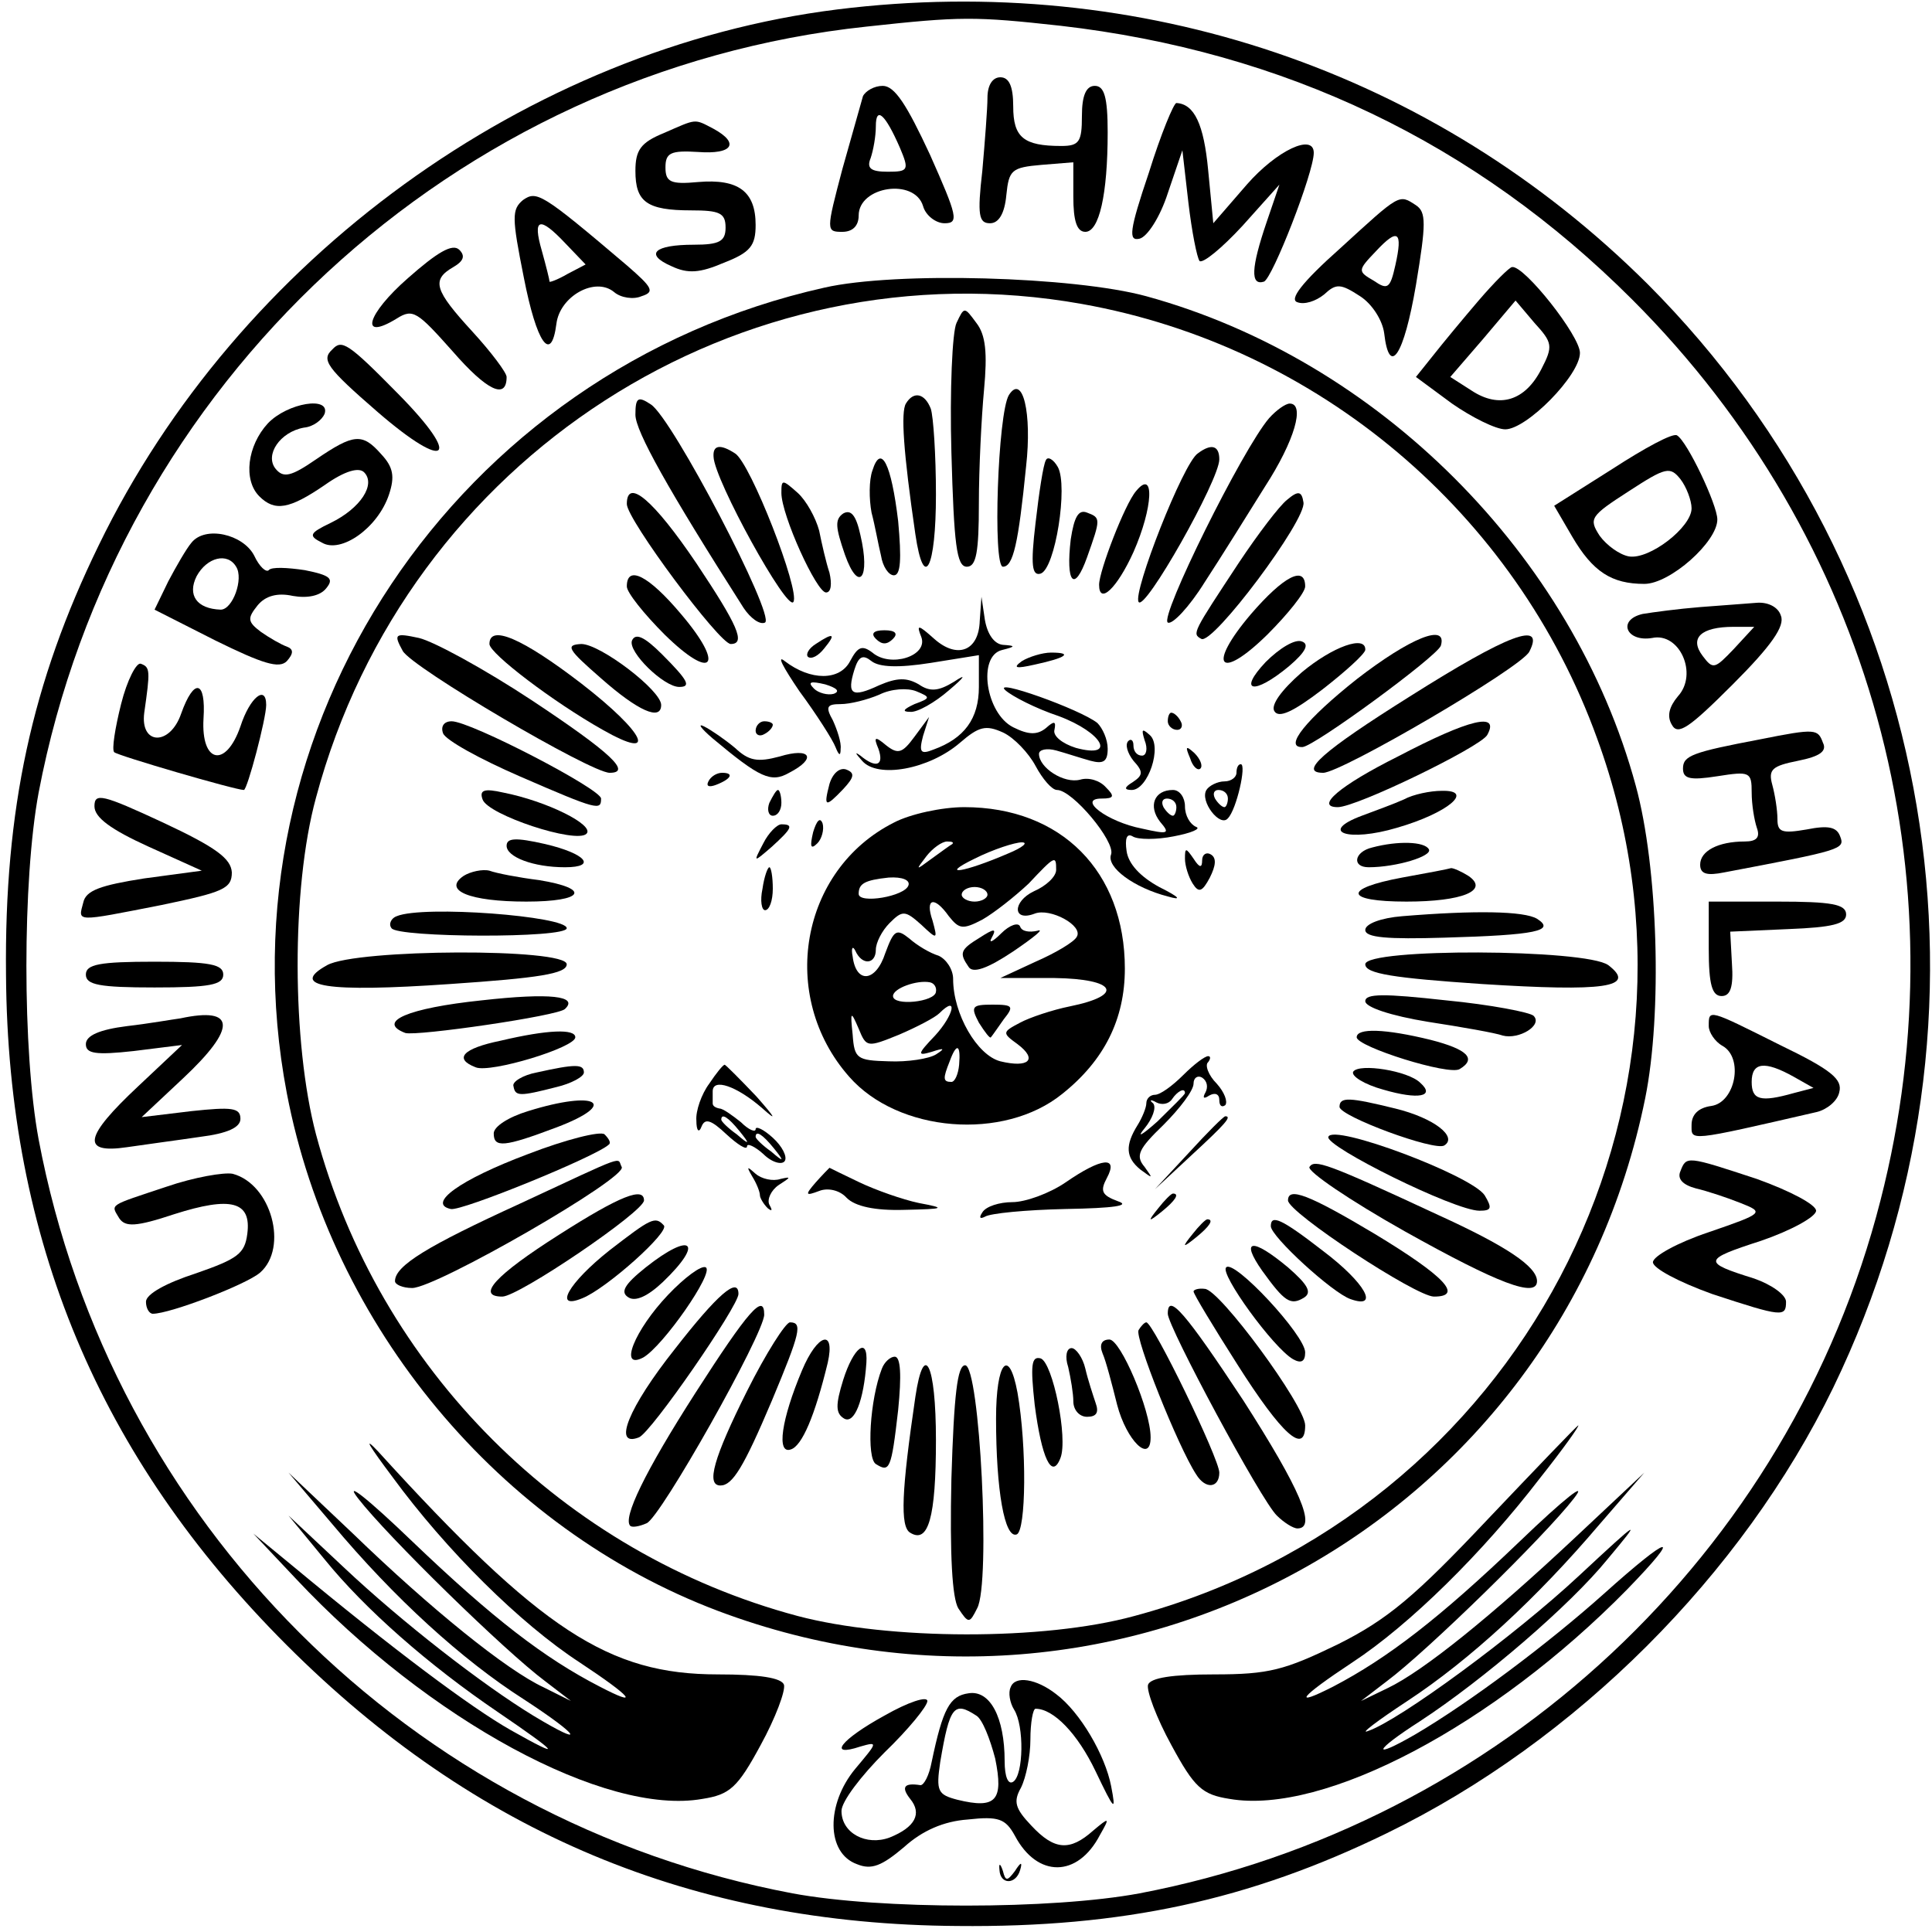 <?xml version="1.0" standalone="no"?>
<!DOCTYPE svg PUBLIC "-//W3C//DTD SVG 20010904//EN"
 "http://www.w3.org/TR/2001/REC-SVG-20010904/DTD/svg10.dtd">
<svg version="1.0" xmlns="http://www.w3.org/2000/svg"
 width="225pt" height="225pt" viewBox="0 0 225 225"
 preserveAspectRatio="xMidYMid meet">

<g transform="translate(0,225) scale(0.1,-0.1)"
fill="#000000" stroke="none">
<path d="M975 2239 c-360 -45 -698 -290 -860 -624 -78 -160 -110 -308 -108
-500 2 -308 108 -562 327 -781 219 -219 473 -325 781 -327 192 -2 340 30 500
108 220 107 414 301 520 519 209 432 122 946 -216 1285 -249 248 -590 364
-944 320z m260 -19 c261 -30 483 -136 666 -319 278 -278 386 -671 289 -1049
-105 -411 -443 -727 -863 -807 -102 -19 -302 -19 -404 0 -445 84 -794 433
-878 878 -19 102 -19 302 0 404 91 477 484 841 964 892 110 12 126 12 226 1z"/>
<path d="M1150 2136 c0 -12 -3 -51 -6 -85 -6 -52 -4 -61 9 -61 10 0 17 11 19
33 3 29 6 32 41 35 l37 3 0 -40 c0 -28 4 -41 14 -41 16 0 26 43 26 116 0 41
-4 54 -15 54 -10 0 -15 -11 -15 -35 0 -30 -3 -35 -24 -35 -44 0 -56 10 -56 46
0 24 -5 34 -15 34 -9 0 -15 -9 -15 -24z"/>
<path d="M1005 2138 c-2 -7 -13 -46 -24 -85 -19 -72 -19 -73 0 -73 12 0 19 7
19 19 0 34 65 44 75 11 3 -11 15 -20 25 -20 17 0 15 8 -17 80 -27 58 -41 80
-55 80 -10 0 -20 -6 -23 -12z m43 -60 c11 -26 10 -28 -14 -28 -20 0 -25 4 -20
16 3 9 6 25 6 37 0 24 11 14 28 -25z"/>
<path d="M1338 2049 c-23 -68 -24 -80 -11 -77 9 2 24 25 33 53 l17 50 7 -61
c4 -34 10 -64 13 -68 4 -3 26 15 50 41 l43 48 -15 -44 c-18 -53 -19 -74 -3
-69 10 4 58 127 58 150 0 23 -43 3 -78 -37 l-39 -45 -6 62 c-5 53 -16 77 -37
78 -3 0 -18 -36 -32 -81z"/>
<path d="M773 2095 c-27 -11 -33 -20 -33 -44 0 -36 13 -46 65 -46 33 0 40 -3
40 -20 0 -16 -7 -20 -37 -20 -46 0 -58 -11 -26 -25 19 -9 33 -8 61 4 31 12 37
20 37 44 0 39 -20 54 -67 50 -32 -3 -38 0 -38 17 0 17 6 20 38 18 40 -3 49 10
18 27 -23 12 -19 12 -58 -5z"/>
<path d="M609 2017 c-13 -11 -13 -20 1 -90 15 -77 32 -101 38 -54 4 32 45 55
67 37 8 -7 23 -9 32 -5 16 5 13 10 -17 36 -100 85 -105 87 -121 76z m50 -51
l23 -24 -21 -11 c-12 -7 -21 -10 -21 -9 0 2 -4 18 -9 36 -11 38 -3 41 28 8z"/>
<path d="M1561 1961 c-45 -40 -60 -60 -50 -63 8 -3 21 1 31 9 14 13 19 13 42
-2 14 -9 26 -28 28 -43 6 -52 23 -26 37 56 12 72 12 85 0 93 -20 13 -18 14
-88 -50z m64 -20 c-6 -27 -9 -29 -25 -18 -19 11 -19 12 2 34 26 28 32 24 23
-16z"/>
<path d="M475 1926 c-48 -42 -57 -74 -13 -47 19 12 24 8 65 -38 40 -46 63 -57
63 -30 0 5 -18 29 -40 53 -44 48 -48 60 -22 75 12 7 14 13 7 20 -8 8 -26 -3
-60 -33z"/>
<path d="M1722 1900 c-18 -21 -42 -50 -53 -64 l-20 -25 42 -31 c23 -16 51 -30
62 -30 25 0 87 63 87 89 0 20 -65 102 -79 100 -3 0 -21 -18 -39 -39z m73 -80
c-19 -37 -49 -46 -81 -25 l-25 16 38 44 38 45 22 -26 c21 -23 22 -27 8 -54z"/>
<path d="M960 1915 c-429 -96 -707 -512 -626 -938 52 -272 248 -507 502 -603
470 -177 980 105 1080 597 20 99 15 269 -11 364 -73 269 -300 496 -570 570
-84 23 -292 29 -375 10z m300 -19 c275 -49 505 -243 600 -506 157 -429 -92
-902 -539 -1022 -106 -29 -286 -28 -392 0 -273 73 -488 288 -561 561 -28 106
-29 286 0 392 106 396 494 646 892 575z"/>
<path d="M1114 1874 c-5 -10 -8 -79 -6 -151 3 -107 6 -133 18 -133 11 0 14 17
14 74 0 40 3 100 6 132 4 43 2 64 -9 78 -14 19 -14 19 -23 0z"/>
<path d="M1175 1790 c-13 -21 -19 -200 -7 -200 12 0 18 27 27 117 7 62 -4 108
-20 83z"/>
<path d="M740 1767 c0 -19 38 -87 126 -225 8 -12 19 -20 25 -17 12 8 -108 238
-133 254 -15 10 -18 8 -18 -12z"/>
<path d="M1055 1780 c-6 -10 -3 -56 11 -152 10 -68 24 -40 24 46 0 46 -3 91
-6 100 -7 18 -20 21 -29 6z"/>
<path d="M1478 1763 c-31 -36 -128 -232 -118 -238 5 -3 25 18 43 47 19 29 50
79 70 111 35 54 47 97 29 97 -5 0 -16 -8 -24 -17z"/>
<path d="M831 1718 c1 -27 86 -181 93 -169 8 13 -50 162 -68 173 -17 11 -26
10 -25 -4z"/>
<path d="M1395 1722 c-17 -11 -76 -162 -69 -173 7 -12 94 142 94 166 0 16 -9
19 -25 7z"/>
<path d="M1016 1702 c-4 -11 -4 -33 -1 -49 4 -15 8 -38 11 -50 2 -13 9 -23 15
-23 8 0 9 19 5 63 -8 67 -20 91 -30 59z"/>
<path d="M1218 1714 c-3 -5 -8 -38 -12 -73 -6 -50 -4 -62 6 -59 17 6 32 102
20 124 -5 9 -12 13 -14 8z"/>
<path d="M910 1676 c0 -26 41 -116 52 -116 6 0 7 10 4 23 -4 12 -9 34 -12 49
-4 15 -15 35 -25 44 -18 16 -19 16 -19 0z"/>
<path d="M1323 1678 c-13 -15 -43 -93 -43 -109 0 -24 21 -4 40 38 23 52 25 98
3 71z"/>
<path d="M730 1663 c0 -18 108 -163 121 -163 18 0 8 22 -40 94 -50 74 -81 100
-81 69z"/>
<path d="M1499 1668 c-9 -7 -34 -40 -56 -73 -54 -82 -55 -83 -44 -89 13 -8
123 139 119 159 -2 13 -6 14 -19 3z"/>
<path d="M982 1652 c-10 -7 -9 -16 2 -48 16 -45 30 -28 18 23 -5 23 -11 30
-20 25z"/>
<path d="M1247 1622 c-6 -51 4 -63 19 -21 16 45 16 46 0 52 -10 4 -15 -5 -19
-31z"/>
<path d="M730 1567 c0 -7 20 -32 44 -56 56 -55 71 -37 19 24 -37 44 -63 58
-63 32z"/>
<path d="M1457 1535 c-52 -61 -37 -79 19 -24 24 24 44 49 44 56 0 25 -25 12
-63 -32z"/>
<path d="M1141 1527 c-1 -35 -26 -45 -53 -21 -19 17 -21 17 -15 2 8 -22 -36
-36 -57 -18 -12 9 -17 7 -26 -10 -12 -23 -46 -23 -76 0 -10 8 -2 -7 17 -35 20
-27 39 -57 42 -65 4 -10 6 -11 6 -2 1 7 -4 22 -9 33 -9 16 -7 19 9 19 11 0 31
5 45 11 14 7 33 8 43 4 17 -7 17 -8 -2 -15 -13 -6 -15 -9 -5 -9 8 -1 29 11 45
25 19 16 21 20 6 10 -18 -11 -28 -12 -41 -3 -14 8 -25 8 -46 -1 -32 -15 -38
-11 -29 18 5 16 10 18 20 10 9 -7 31 -8 69 -2 l56 9 0 -37 c0 -37 -17 -60 -53
-73 -15 -6 -17 -3 -12 16 l7 22 -17 -23 c-14 -19 -19 -21 -33 -10 -13 11 -15
10 -9 -4 7 -20 -3 -23 -21 -8 -7 5 -6 3 2 -6 18 -21 78 -10 114 21 22 19 30
21 50 12 13 -6 30 -24 38 -39 8 -15 19 -28 25 -28 18 0 68 -60 63 -75 -6 -15
27 -39 66 -49 17 -5 14 -1 -10 11 -22 12 -36 27 -38 42 -2 14 0 21 7 17 6 -4
28 -4 48 0 21 4 32 9 26 11 -7 3 -13 13 -13 24 0 10 -6 19 -14 19 -22 0 -29
-19 -15 -37 12 -14 10 -15 -21 -8 -41 8 -76 35 -47 35 15 0 15 3 5 13 -7 8
-20 12 -30 9 -19 -5 -48 14 -48 30 0 5 9 7 20 4 11 -3 29 -9 40 -12 15 -4 20
-1 20 14 0 11 -6 24 -12 30 -20 16 -124 53 -107 38 8 -7 35 -21 62 -30 51 -19
68 -50 20 -37 -16 5 -27 14 -25 21 2 10 0 11 -10 2 -10 -8 -20 -8 -38 1 -32
16 -42 83 -13 90 16 4 16 5 1 6 -10 1 -18 12 -21 29 l-4 27 -2 -28z m-170 -85
c-7 -2 -18 1 -23 6 -8 8 -4 9 13 5 13 -4 18 -8 10 -11z m399 -132 c0 -5 -2
-10 -4 -10 -3 0 -8 5 -11 10 -3 6 -1 10 4 10 6 0 11 -4 11 -10z"/>
<path d="M736 1504 c-5 -13 37 -54 55 -54 14 0 11 7 -20 38 -21 21 -31 25 -35
16z"/>
<path d="M1020 1506 c7 -7 13 -7 20 0 6 6 3 10 -10 10 -13 0 -16 -4 -10 -10z"/>
<path d="M469 1492 c10 -19 219 -142 241 -142 26 0 2 23 -90 84 -56 37 -115
69 -132 73 -28 6 -30 5 -19 -15z"/>
<path d="M570 1500 c0 -11 75 -68 132 -100 65 -37 50 -4 -25 54 -69 53 -107
69 -107 46z"/>
<path d="M950 1500 c-8 -5 -12 -12 -9 -15 4 -3 12 1 19 10 14 17 11 19 -10 5z"/>
<path d="M1474 1479 c-33 -35 -14 -39 27 -5 20 17 24 26 15 29 -8 3 -26 -8
-42 -24z"/>
<path d="M1580 1459 c-58 -46 -86 -80 -63 -79 14 1 156 105 161 118 8 27 -36
9 -98 -39z"/>
<path d="M1642 1439 c-102 -64 -130 -89 -101 -89 21 0 230 122 240 141 19 37
-25 20 -139 -52z"/>
<path d="M700 1460 c43 -38 70 -50 70 -31 0 17 -71 71 -93 71 -19 -1 -16 -6
23 -40z"/>
<path d="M1516 1467 c-24 -21 -36 -38 -32 -45 5 -9 22 -1 56 25 27 21 49 41
50 46 1 18 -38 4 -74 -26z"/>
<path d="M1190 1480 c-11 -8 -7 -9 15 -4 37 8 45 14 19 14 -10 0 -26 -5 -34
-10z"/>
<path d="M1360 1410 c0 -5 5 -10 11 -10 5 0 7 5 4 10 -3 6 -8 10 -11 10 -2 0
-4 -4 -4 -10z"/>
<path d="M516 1396 c3 -8 43 -30 89 -50 92 -40 95 -40 95 -26 0 11 -152 90
-174 90 -9 0 -13 -6 -10 -14z"/>
<path d="M830 1390 c55 -46 68 -52 89 -40 33 17 25 30 -11 19 -26 -7 -36 -5
-52 10 -12 10 -28 21 -36 25 -8 4 -4 -2 10 -14z"/>
<path d="M880 1399 c0 -5 5 -7 10 -4 6 3 10 8 10 11 0 2 -4 4 -10 4 -5 0 -10
-5 -10 -11z"/>
<path d="M1628 1369 c-68 -34 -97 -59 -70 -59 22 0 166 70 174 84 15 27 -20
19 -104 -25z"/>
<path d="M1333 1388 c4 -10 2 -18 -3 -18 -6 0 -10 5 -10 12 0 6 -3 8 -6 5 -4
-4 -1 -14 6 -23 12 -13 11 -17 -1 -25 -10 -6 -10 -9 -1 -9 19 0 36 51 21 64
-9 8 -10 7 -6 -6z"/>
<path d="M1386 1367 c3 -10 9 -15 12 -12 3 3 0 11 -7 18 -10 9 -11 8 -5 -6z"/>
<path d="M966 1337 c-7 -27 -5 -28 16 -6 13 14 14 19 3 23 -7 2 -15 -4 -19
-17z"/>
<path d="M1440 1350 c0 -5 -6 -10 -14 -10 -8 0 -18 -5 -21 -10 -8 -13 16 -44
25 -33 10 10 22 63 15 63 -3 0 -5 -4 -5 -10z m-10 -30 c0 -5 -2 -10 -4 -10 -3
0 -8 5 -11 10 -3 6 -1 10 4 10 6 0 11 -4 11 -10z"/>
<path d="M825 1340 c-3 -6 1 -7 9 -4 18 7 21 14 7 14 -6 0 -13 -4 -16 -10z"/>
<path d="M562 1319 c6 -18 109 -52 121 -40 10 10 -46 38 -97 48 -22 5 -28 3
-24 -8z"/>
<path d="M896 1315 c-3 -8 -1 -15 4 -15 6 0 10 7 10 15 0 8 -2 15 -4 15 -2 0
-6 -7 -10 -15z"/>
<path d="M1635 1319 c-11 -5 -33 -13 -49 -19 -51 -19 -16 -31 41 -14 59 17 91
44 52 43 -13 0 -33 -4 -44 -10z"/>
<path d="M1041 1292 c-109 -55 -135 -202 -52 -296 57 -65 180 -75 248 -20 49
39 73 87 73 146 0 113 -74 188 -187 188 -26 0 -63 -8 -82 -18z m68 -25 c-2 -1
-13 -9 -24 -17 -19 -14 -19 -14 -6 3 7 9 18 17 24 17 6 0 8 -1 6 -3z m65 -11
c-51 -22 -82 -27 -39 -6 22 11 47 19 55 19 8 0 1 -6 -16 -13z m56 -19 c0 -8
-12 -19 -26 -25 -25 -12 -25 -36 1 -26 18 7 57 -14 49 -27 -3 -6 -25 -19 -48
-29 l-41 -19 63 0 c72 -1 82 -20 18 -33 -20 -4 -47 -13 -58 -19 -21 -11 -21
-12 -3 -25 24 -18 13 -28 -20 -20 -27 7 -55 55 -55 96 0 11 -8 23 -17 27 -10
3 -25 12 -34 20 -15 12 -18 10 -28 -17 -11 -34 -34 -36 -38 -4 -2 10 0 13 3 7
8 -18 24 -16 24 1 0 8 7 22 16 31 15 15 18 15 37 -2 19 -18 19 -17 13 5 -9 26
2 29 19 5 12 -15 16 -16 39 -4 14 8 38 27 54 42 31 33 32 33 32 16z m-172 -18
c-4 -13 -58 -22 -58 -10 0 12 7 16 35 19 16 1 25 -3 23 -9z m92 -11 c0 -4 -7
-8 -15 -8 -8 0 -15 4 -15 8 0 5 7 9 15 9 8 0 15 -4 15 -9z m-60 -113 c-1 -12
-50 -17 -50 -5 0 9 28 19 43 16 5 -1 8 -6 7 -11z m-1 -51 c-21 -22 -21 -24 -4
-19 15 5 16 4 5 -3 -8 -5 -33 -9 -55 -8 -37 1 -40 3 -42 31 -3 28 -2 28 7 7 9
-22 10 -22 47 -7 21 9 42 20 47 25 22 22 17 -2 -5 -26z m28 -34 c-1 -11 -5
-20 -9 -20 -10 0 -10 4 -2 24 8 22 13 20 11 -4z"/>
<path d="M1166 1163 c-10 -10 -15 -12 -11 -5 6 11 3 11 -14 0 -23 -14 -24 -18
-13 -34 5 -8 22 -2 52 18 25 17 37 27 28 24 -9 -2 -18 -1 -20 5 -2 5 -12 2
-22 -8z"/>
<path d="M1140 1059 c7 -11 13 -19 14 -17 1 1 8 11 15 21 12 15 11 17 -13 17
-24 0 -26 -2 -16 -21z"/>
<path d="M947 1281 c-4 -17 -3 -21 5 -13 5 5 8 16 6 23 -3 8 -7 3 -11 -10z"/>
<path d="M889 1268 c-12 -23 -12 -23 10 -4 23 21 26 26 11 26 -5 0 -15 -10
-21 -22z"/>
<path d="M590 1265 c0 -13 31 -25 68 -25 38 0 24 16 -23 27 -35 8 -45 7 -45
-2z"/>
<path d="M1598 1263 c-21 -5 -24 -23 -4 -23 32 0 75 13 70 21 -5 9 -36 10 -66
2z"/>
<path d="M1380 1250 c0 -8 4 -21 9 -29 7 -11 11 -10 20 7 7 14 8 23 1 27 -5 3
-10 0 -10 -7 0 -9 -3 -9 -10 2 -9 13 -10 13 -10 0z"/>
<path d="M540 1230 c-25 -17 7 -30 73 -30 67 0 76 15 15 25 -24 3 -50 8 -58
11 -8 2 -22 -1 -30 -6z"/>
<path d="M888 1215 c-3 -14 -1 -25 3 -25 5 0 9 11 9 25 0 14 -2 25 -4 25 -2 0
-6 -11 -8 -25z"/>
<path d="M1633 1228 c-70 -13 -67 -28 5 -28 65 0 97 13 72 30 -8 5 -17 9 -20
9 -3 -1 -29 -6 -57 -11z"/>
<path d="M462 1183 c-6 -2 -10 -9 -6 -14 7 -11 204 -12 204 0 0 14 -167 27
-198 14z"/>
<path d="M1633 1183 c-25 -2 -43 -9 -43 -16 0 -9 26 -11 92 -9 107 3 130 8
108 22 -15 9 -72 10 -157 3z"/>
<path d="M381 1126 c-45 -25 -1 -32 143 -22 103 7 136 12 136 23 0 19 -245 18
-279 -1z"/>
<path d="M1590 1127 c0 -11 33 -16 136 -23 142 -9 181 -4 147 22 -26 19 -283
20 -283 1z"/>
<path d="M561 1085 c-86 -9 -123 -25 -89 -38 13 -4 179 20 186 28 16 15 -17
19 -97 10z"/>
<path d="M1590 1084 c0 -7 30 -17 73 -24 39 -6 79 -13 87 -16 19 -5 47 12 36
23 -4 4 -50 13 -102 18 -72 8 -94 8 -94 -1z"/>
<path d="M583 1038 c-44 -9 -55 -21 -29 -31 17 -7 116 23 116 35 0 10 -32 9
-87 -4z"/>
<path d="M1580 1042 c0 -11 108 -45 120 -37 20 12 9 23 -34 34 -53 13 -86 14
-86 3z"/>
<path d="M1378 998 c-13 -13 -27 -23 -33 -23 -5 0 -10 -4 -10 -10 0 -5 -5 -17
-10 -25 -15 -24 -14 -38 3 -52 15 -11 15 -11 5 3 -11 13 -7 21 22 49 19 19 35
40 35 48 0 7 5 10 10 7 6 -4 7 -11 4 -17 -4 -7 -2 -8 4 -4 7 4 12 2 12 -5 0
-7 3 -9 7 -6 3 4 -1 15 -10 25 -10 10 -14 22 -10 25 3 4 3 7 0 7 -4 0 -17 -10
-29 -22z m2 -21 c0 -2 -15 -16 -32 -33 -18 -16 -25 -20 -15 -8 9 11 14 24 10
29 -5 4 -3 5 4 1 6 -3 14 -2 18 4 6 9 15 14 15 7z"/>
<path d="M625 1001 c-16 -3 -29 -11 -27 -16 2 -12 7 -12 50 -1 17 4 32 12 32
17 0 10 -10 10 -55 0z"/>
<path d="M826 988 c-9 -12 -16 -32 -15 -43 0 -12 3 -15 6 -7 4 10 11 8 29 -9
13 -12 24 -19 24 -14 0 4 9 0 19 -9 10 -10 22 -13 25 -8 3 5 -3 17 -14 27 -11
10 -20 14 -20 10 0 -4 -8 -1 -17 8 -10 8 -21 16 -25 16 -5 1 -8 3 -8 6 0 3 0
9 0 14 0 16 28 6 57 -19 19 -17 16 -12 -6 13 -19 20 -36 37 -37 37 -2 0 -10
-10 -18 -22z m35 -55 c13 -16 12 -17 -3 -4 -10 7 -18 15 -18 17 0 8 8 3 21
-13z m40 -20 c13 -16 12 -17 -3 -4 -10 7 -18 15 -18 17 0 8 8 3 21 -13z"/>
<path d="M1576 1002 c-3 -5 13 -15 35 -21 41 -12 61 -8 43 8 -14 14 -71 23
-78 13z"/>
<path d="M615 956 c-23 -7 -40 -18 -40 -26 0 -17 12 -16 73 7 74 28 47 44 -33
19z"/>
<path d="M1560 961 c0 -11 111 -52 122 -45 16 10 -12 32 -57 43 -53 13 -65 14
-65 2z"/>
<path d="M1385 908 l-40 -43 43 40 c39 36 47 45 39 45 -2 0 -21 -19 -42 -42z"/>
<path d="M615 906 c-80 -30 -118 -58 -90 -64 12 -3 169 61 184 75 3 2 0 7 -5
12 -5 4 -45 -6 -89 -23z"/>
<path d="M1547 926 c-4 -11 147 -86 176 -86 14 0 15 3 6 18 -15 23 -177 84
-182 68z"/>
<path d="M605 848 c-107 -49 -145 -72 -145 -90 0 -4 9 -8 20 -8 28 0 252 129
244 141 -6 11 10 17 -119 -43z"/>
<path d="M1241 873 c-19 -13 -47 -23 -62 -23 -15 0 -31 -5 -35 -12 -4 -6 -3
-8 3 -5 6 4 48 8 94 9 57 1 76 4 61 9 -19 7 -21 12 -13 27 14 26 -6 24 -48 -5z"/>
<path d="M1525 891 c-3 -5 47 -39 111 -75 109 -61 154 -78 154 -58 0 17 -36
41 -115 77 -131 61 -144 65 -150 56z"/>
<path d="M876 880 c5 -8 9 -18 9 -22 0 -3 4 -10 9 -15 5 -4 6 -3 2 4 -3 6 2
17 11 23 14 9 15 10 2 7 -9 -3 -22 0 -29 6 -10 9 -11 9 -4 -3z"/>
<path d="M950 873 c-13 -15 -12 -16 4 -10 10 4 24 1 32 -8 10 -10 33 -15 67
-14 48 1 49 2 17 8 -19 4 -50 15 -69 24 -19 9 -35 17 -35 17 -1 -1 -8 -8 -16
-17z"/>
<path d="M651 812 c-74 -47 -97 -72 -66 -72 19 0 165 99 165 112 0 16 -27 6
-99 -40z"/>
<path d="M1349 843 c-13 -16 -12 -17 4 -4 16 13 21 21 13 21 -2 0 -10 -8 -17
-17z"/>
<path d="M1500 852 c0 -14 149 -112 170 -112 35 0 12 24 -69 73 -77 46 -101
55 -101 39z"/>
<path d="M710 794 c-48 -38 -66 -70 -32 -56 28 11 103 78 95 85 -10 11 -15 8
-63 -29z"/>
<path d="M1389 813 c-13 -16 -12 -17 4 -4 16 13 21 21 13 21 -2 0 -10 -8 -17
-17z"/>
<path d="M1480 822 c0 -12 72 -78 93 -85 34 -12 17 19 -32 56 -49 38 -61 43
-61 29z"/>
<path d="M752 774 c-25 -20 -30 -29 -20 -35 8 -5 22 1 40 18 49 47 33 59 -20
17z"/>
<path d="M1470 770 c26 -36 33 -41 49 -31 9 6 4 15 -19 35 -42 35 -56 33 -30
-4z"/>
<path d="M778 742 c-39 -41 -58 -88 -29 -73 23 13 83 99 73 105 -5 3 -25 -12
-44 -32z"/>
<path d="M1428 774 c-8 -7 55 -94 78 -107 9 -5 14 -3 14 8 0 20 -83 109 -92
99z"/>
<path d="M786 679 c-54 -68 -73 -115 -42 -103 14 5 116 153 116 167 0 21 -25
-1 -74 -64z"/>
<path d="M1390 746 c0 -3 23 -41 51 -85 52 -82 79 -106 79 -71 0 23 -100 159
-117 159 -7 1 -13 -1 -13 -3z"/>
<path d="M810 628 c-59 -92 -85 -146 -76 -155 2 -2 10 -1 19 3 16 6 137 221
137 243 0 26 -19 4 -80 -91z"/>
<path d="M1360 720 c0 -15 109 -218 127 -235 8 -8 19 -15 24 -15 23 0 3 46
-63 149 -68 103 -88 126 -88 101z"/>
<path d="M870 630 c-39 -78 -48 -110 -31 -110 14 0 27 21 60 99 33 79 36 91
21 91 -5 0 -28 -36 -50 -80z"/>
<path d="M1326 701 c-5 -8 46 -136 67 -168 11 -18 27 -16 27 2 0 16 -77 175
-85 175 -2 0 -6 -4 -9 -9z"/>
<path d="M934 654 c-24 -57 -30 -98 -13 -92 13 4 28 39 43 101 9 40 -12 34
-30 -9z"/>
<path d="M1284 674 c4 -9 11 -36 17 -60 11 -42 39 -69 39 -38 0 32 -35 114
-48 114 -9 0 -12 -6 -8 -16z"/>
<path d="M982 643 c-9 -29 -9 -39 1 -45 12 -7 23 21 26 65 2 31 -15 18 -27
-20z"/>
<path d="M1244 658 c3 -13 6 -31 6 -40 0 -10 7 -18 16 -18 11 0 14 5 10 16 -3
9 -9 27 -12 40 -3 13 -11 24 -16 24 -6 0 -8 -10 -4 -22z"/>
<path d="M1027 656 c-14 -36 -18 -104 -7 -111 16 -10 18 -7 26 63 4 40 3 62
-4 62 -5 0 -12 -6 -15 -14z"/>
<path d="M1205 614 c8 -62 20 -88 30 -62 9 23 -9 111 -23 116 -11 3 -12 -8 -7
-54z"/>
<path d="M1066 623 c-16 -109 -18 -151 -6 -158 21 -13 30 17 30 108 0 89 -14
117 -24 50z"/>
<path d="M1108 528 c-2 -90 1 -139 8 -151 12 -18 13 -18 22 0 16 29 3 283 -14
283 -9 0 -13 -34 -16 -132z"/>
<path d="M1160 598 c0 -84 10 -140 24 -135 11 4 12 102 1 165 -10 54 -25 36
-25 -30z"/>
<path d="M387 1843 c-13 -12 -7 -21 53 -73 81 -70 99 -55 24 21 -59 60 -66 64
-77 52z"/>
<path d="M312 1757 c-24 -26 -29 -66 -10 -85 18 -18 35 -15 76 13 24 17 40 21
46 15 14 -14 -4 -42 -39 -59 -25 -12 -26 -15 -10 -23 22 -13 65 17 78 56 7 21
5 32 -9 47 -22 25 -32 24 -76 -6 -29 -20 -38 -22 -47 -11 -13 16 5 43 33 48
11 1 21 9 24 16 7 21 -43 13 -66 -11z"/>
<path d="M1878 1704 l-68 -43 21 -36 c24 -41 46 -55 84 -55 30 0 85 49 85 75
0 17 -35 91 -47 98 -5 3 -38 -15 -75 -39z m92 -46 c0 -22 -49 -60 -73 -56 -11
2 -26 13 -34 24 -13 20 -11 23 34 52 43 28 48 29 60 14 7 -9 13 -25 13 -34z"/>
<path d="M223 1618 c-6 -7 -18 -28 -27 -45 l-16 -33 71 -36 c55 -27 74 -33 83
-24 8 9 8 14 0 17 -6 2 -20 10 -30 17 -16 12 -16 16 -4 31 9 11 23 15 41 11
17 -3 32 0 39 9 9 11 5 15 -25 21 -20 3 -39 4 -42 0 -3 -3 -11 4 -17 17 -13
25 -57 35 -73 15z m52 -28 c9 -14 -4 -50 -18 -50 -28 1 -39 17 -28 39 12 22
36 28 46 11z"/>
<path d="M1980 1543 c-25 -2 -55 -6 -67 -8 -30 -7 -19 -33 11 -28 32 7 54 -42
30 -68 -10 -12 -13 -23 -7 -33 7 -13 20 -4 71 47 45 45 61 68 56 80 -3 10 -15
16 -28 15 -11 -1 -41 -3 -66 -5z m39 -49 c-22 -23 -24 -24 -36 -8 -16 21 -2
34 36 34 l24 0 -24 -26z"/>
<path d="M141 1430 c-7 -28 -11 -53 -8 -56 4 -4 141 -44 151 -44 4 0 26 83 26
99 0 24 -19 9 -30 -25 -17 -49 -46 -43 -43 9 3 45 -11 48 -26 6 -13 -38 -48
-37 -43 1 7 49 7 53 -4 57 -5 2 -16 -19 -23 -47z"/>
<path d="M2050 1389 c-79 -15 -90 -19 -90 -34 0 -12 8 -14 40 -9 38 6 40 5 40
-19 0 -14 3 -32 6 -41 4 -11 0 -16 -14 -16 -31 0 -52 -11 -52 -27 0 -11 8 -13
28 -9 137 26 141 27 135 42 -4 11 -14 13 -39 8 -29 -5 -34 -3 -34 12 0 11 -3
29 -6 40 -5 18 0 22 30 28 25 5 34 11 29 21 -6 16 -8 17 -73 4z"/>
<path d="M110 1311 c0 -13 19 -27 63 -47 l62 -28 -67 -9 c-51 -8 -68 -14 -71
-28 -6 -23 -11 -23 91 -3 72 15 82 19 82 38 -1 16 -18 29 -80 58 -71 33 -80
35 -80 19z"/>
<path d="M1990 1145 c0 -42 4 -55 15 -55 10 0 14 10 12 38 l-2 37 68 3 c51 2
67 6 67 17 0 12 -17 15 -80 15 l-80 0 0 -55z"/>
<path d="M100 1115 c0 -12 16 -15 80 -15 64 0 80 3 80 15 0 12 -16 15 -80 15
-64 0 -80 -3 -80 -15z"/>
<path d="M210 1064 c-8 -1 -36 -6 -62 -9 -32 -4 -48 -11 -48 -21 0 -11 11 -13
56 -8 l56 7 -51 -48 c-63 -59 -67 -79 -13 -71 20 3 58 8 85 12 32 4 47 11 47
21 0 13 -10 14 -57 9 l-58 -7 48 45 c63 59 62 84 -3 70z"/>
<path d="M1990 1055 c0 -7 7 -18 16 -23 25 -14 15 -66 -13 -70 -15 -2 -23 -10
-23 -22 0 -19 -6 -20 146 15 12 3 24 13 26 23 4 15 -9 26 -69 55 -84 42 -83
42 -83 22z m99 -59 l23 -13 -23 -6 c-39 -11 -49 -8 -49 13 0 23 15 25 49 6z"/>
<path d="M1957 886 c-4 -9 3 -16 18 -20 13 -3 37 -11 52 -17 28 -11 27 -12
-37 -34 -36 -12 -65 -28 -65 -35 0 -7 30 -23 69 -37 82 -27 86 -27 86 -9 0 8
-17 20 -37 27 -61 19 -60 22 8 44 35 12 64 28 64 35 0 7 -30 23 -69 37 -82 27
-82 27 -89 9z"/>
<path d="M194 868 c-69 -23 -65 -20 -55 -37 7 -10 19 -10 64 5 66 21 90 15 85
-23 -3 -23 -11 -29 -60 -46 -34 -11 -58 -24 -58 -33 0 -8 4 -14 8 -14 20 0
109 34 125 48 33 29 13 103 -32 115 -10 2 -45 -4 -77 -15z"/>
<path d="M457 530 c63 -86 149 -171 218 -216 62 -41 71 -53 23 -28 -64 33
-124 79 -218 169 -52 50 -80 72 -63 50 34 -44 171 -178 218 -213 l30 -23 -32
16 c-43 20 -131 91 -222 179 l-75 71 51 -60 c72 -86 151 -158 223 -204 66 -43
74 -57 11 -19 -59 36 -152 108 -221 173 l-64 60 42 -51 c47 -58 121 -123 202
-178 72 -49 77 -56 15 -21 -46 26 -137 94 -255 192 l-45 37 50 -53 c154 -164
360 -276 473 -256 32 5 41 13 68 63 17 31 29 63 27 70 -3 8 -28 12 -77 12
-127 0 -206 51 -396 260 -18 19 -10 6 17 -30z"/>
<path d="M1732 480 c-84 -89 -116 -116 -174 -145 -62 -30 -80 -35 -144 -35
-49 0 -74 -4 -77 -12 -2 -7 10 -39 27 -70 27 -50 36 -58 68 -63 110 -19 308
86 463 244 66 68 51 65 -27 -5 -66 -59 -157 -127 -220 -164 -52 -30 -48 -19 5
15 75 49 176 136 219 189 41 49 39 48 -33 -19 -75 -70 -210 -169 -246 -181
-10 -4 11 12 46 35 73 48 151 120 224 206 l52 60 -81 -76 c-96 -90 -176 -155
-218 -175 l-31 -15 30 23 c47 35 184 169 218 213 17 22 -11 0 -63 -50 -94 -90
-154 -136 -217 -169 -49 -25 -40 -13 22 28 67 44 152 128 218 214 27 34 47 62
45 62 -2 -1 -49 -50 -106 -110z"/>
<path d="M1177 285 c-3 -6 -1 -18 4 -26 12 -19 11 -76 -1 -84 -6 -4 -10 6 -10
24 0 51 -17 83 -42 79 -22 -3 -30 -18 -43 -80 -3 -16 -9 -27 -13 -27 -19 3
-23 -2 -12 -16 14 -17 6 -33 -24 -45 -27 -10 -56 5 -56 31 0 11 23 41 50 68
28 27 50 54 50 60 0 6 -22 -1 -50 -17 -51 -28 -67 -49 -28 -36 21 6 20 5 -6
-26 -34 -41 -34 -98 2 -111 17 -7 29 -2 55 20 21 19 46 30 74 32 36 4 44 1 55
-19 26 -49 73 -49 99 1 12 21 11 21 -8 5 -27 -24 -45 -23 -72 6 -19 20 -21 28
-12 44 6 12 11 37 11 56 0 20 3 36 6 36 21 0 49 -29 70 -73 22 -46 24 -48 18
-17 -7 36 -36 86 -64 107 -23 18 -48 22 -53 8z m-40 -33 c7 -4 16 -27 22 -50
10 -49 1 -59 -44 -48 -23 6 -25 10 -20 44 11 65 16 71 42 54z"/>
<path d="M1164 72 c1 -17 19 -17 24 0 3 10 1 10 -6 -1 -9 -12 -11 -12 -14 0
-3 9 -5 10 -4 1z"/>
</g>
</svg>
